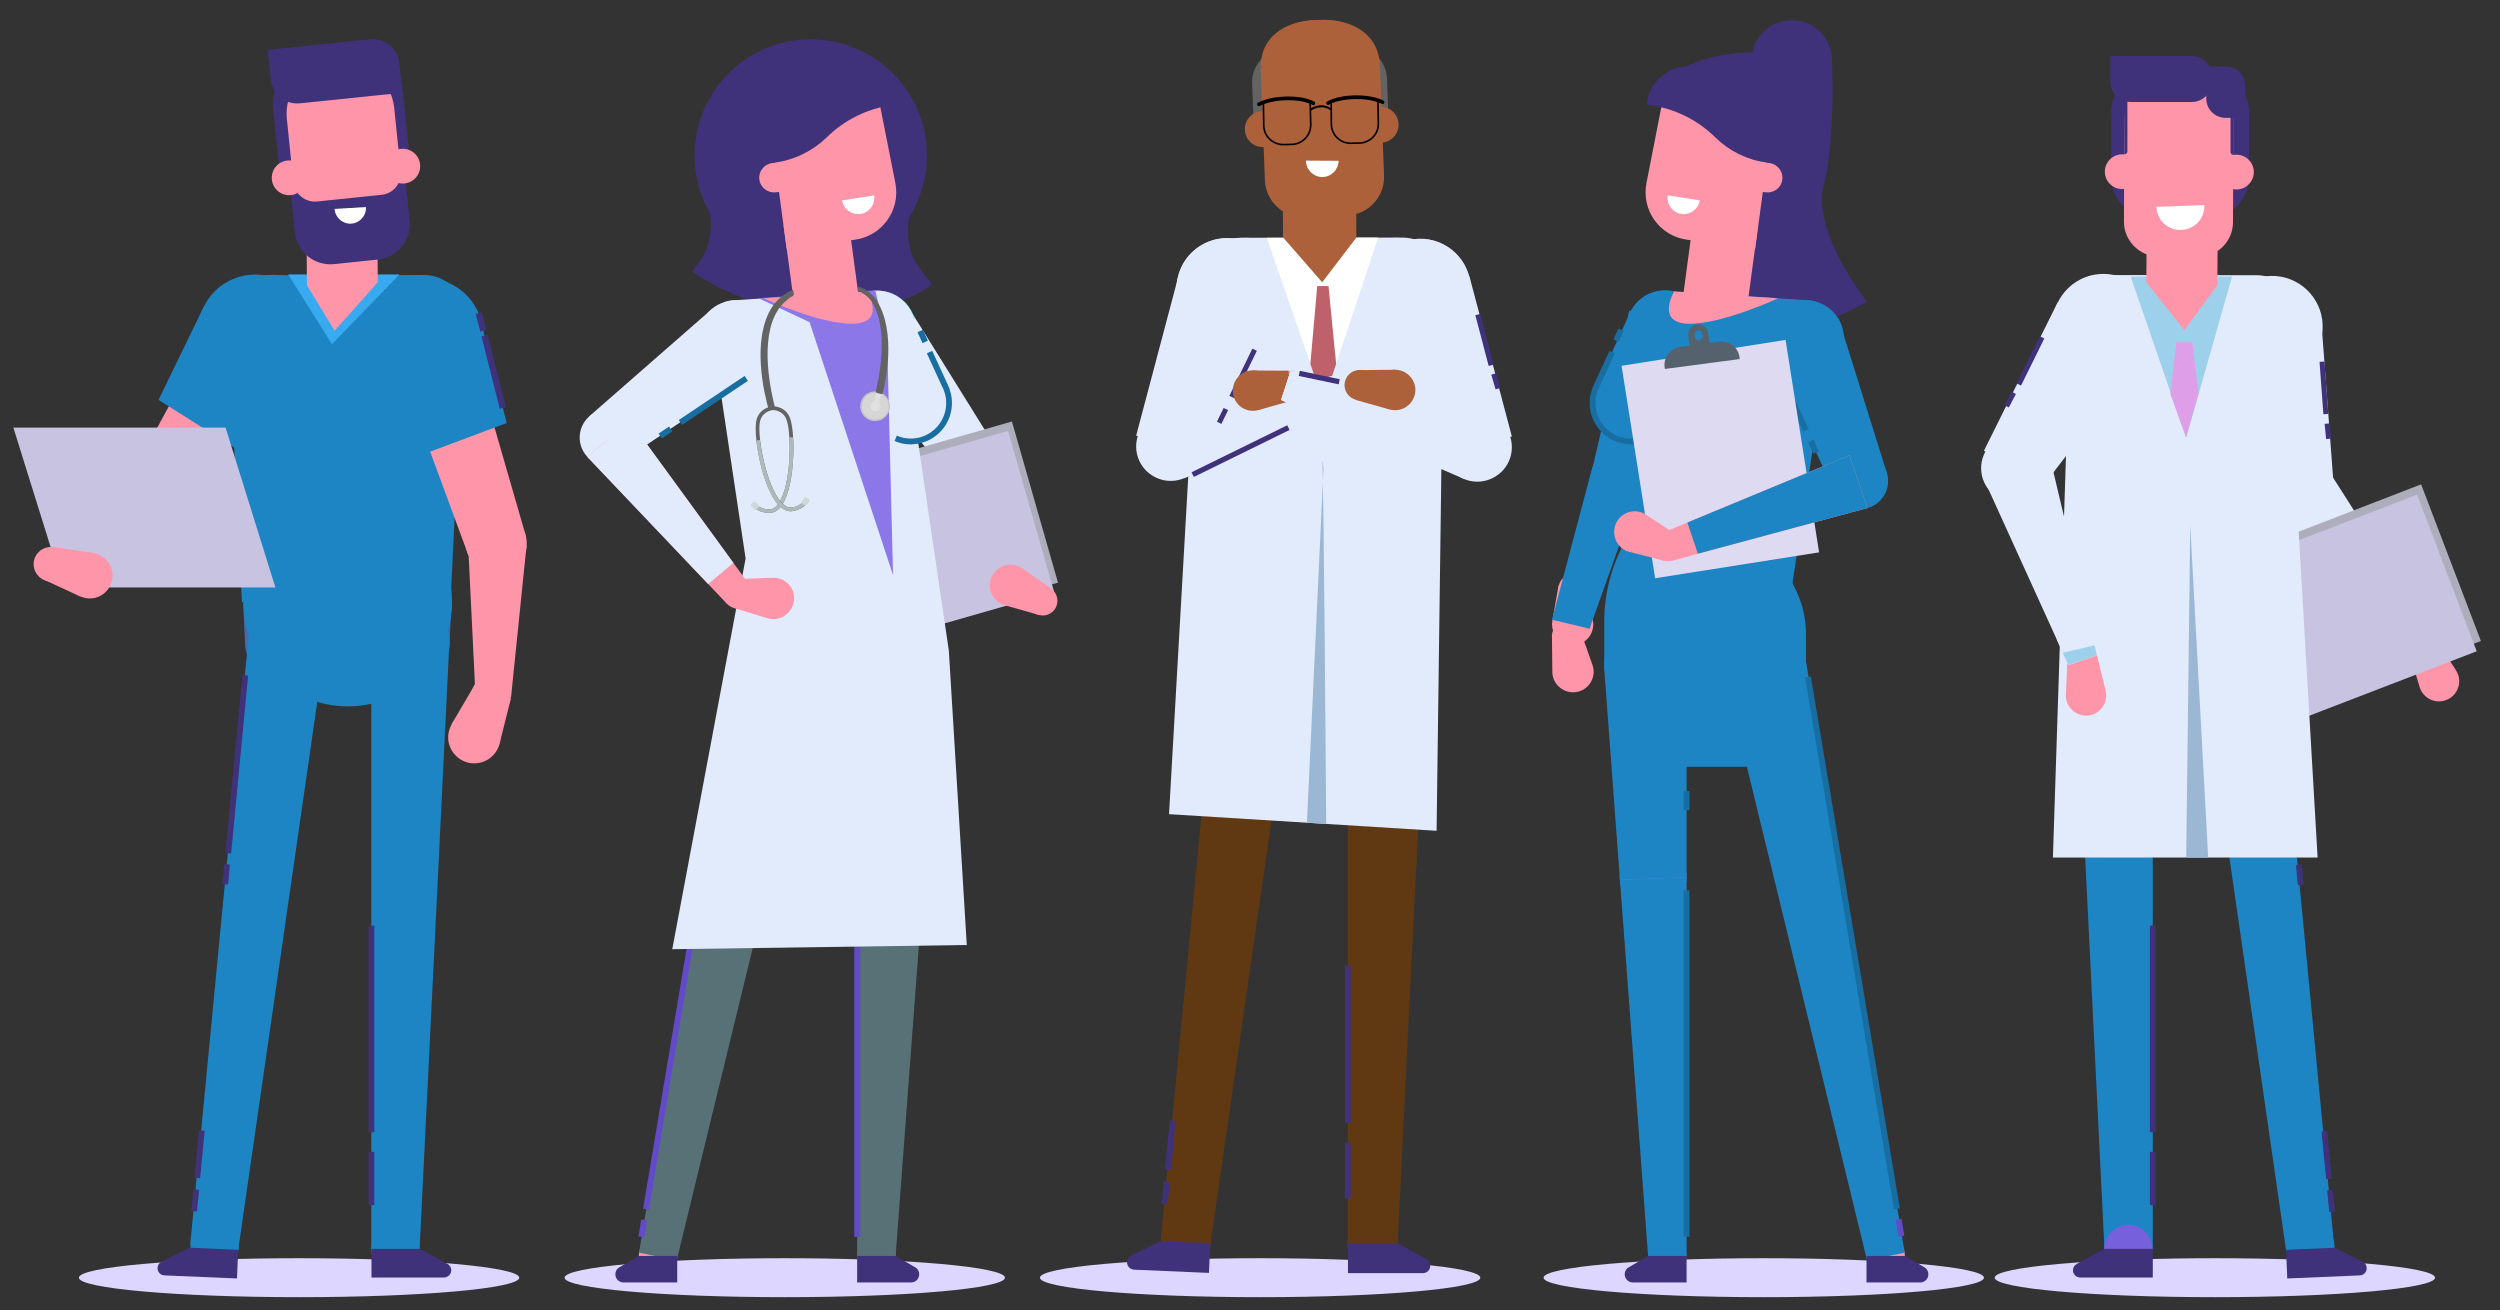 <?xml version="1.0" encoding="utf-8"?>
<!-- Generator: Adobe Illustrator 24.0.2, SVG Export Plug-In . SVG Version: 6.00 Build 0)  -->
<svg version="1.1" id="Layer_1" xmlns="http://www.w3.org/2000/svg" xmlns:xlink="http://www.w3.org/1999/xlink" x="0px" y="0px"
	 viewBox="0 0 1309 686" style="enable-background:new 0 0 1309 686;" xml:space="preserve">
<rect x="0" y="0" width="1309" height="686" fill="#333333" stroke="none"/>
<style type="text/css">
	.st0{fill:#DDD6FF;}
	.st1{fill:#603913;}
	.st2{fill:#E2EBFC;}
	.st3{fill:#40327A;}
	.st4{fill:#FFFFFF;}
	.st5{fill:#AD613B;}
	.st6{fill:#636363;}
	.st7{fill:none;stroke:#000000;stroke-width:0.863;stroke-miterlimit:10;}
	.st8{fill:none;stroke:#000000;stroke-width:1.941;stroke-linecap:round;stroke-linejoin:round;stroke-miterlimit:10;}
	.st9{fill:none;stroke:#000000;stroke-width:1.078;stroke-linecap:round;stroke-miterlimit:10;}
	.st10{fill:#BE616A;}
	.st11{fill:#FF95A9;}
	.st12{fill:none;stroke:#40327A;stroke-width:2.738;stroke-miterlimit:10;}
	.st13{fill:#9BB7D4;}
	.st14{fill:#1D85C4;}
	.st15{fill:none;}
	.st16{fill:#09CCD1;}
	.st17{fill:#8B77E8;}
	.st18{fill:#186DA1;}
	.st19{fill:#624AC9;}
	.st20{fill:#DEDAF1;}
	.st21{fill:#55616D;}
	.st22{fill:#7760DB;}
	.st23{fill:#436BA9;}
	.st24{fill:#C7C3E0;}
	.st25{fill:none;stroke:#40327A;stroke-width:3.313;stroke-miterlimit:10;}
	.st26{fill:#37AAF0;}
	.st27{fill:#587177;}
	.st28{fill:#FFC7BD;}
	.st29{fill:#AEADBC;}
	.st30{fill:#C4C4C4;}
	.st31{fill:#D6D6D6;}
	.st32{fill:#E0E0E0;}
	.st33{fill:#AEB9BA;}
	.st34{fill:#CBD9D8;}
	.st35{fill:#9DD0EA;}
	.st36{fill:#DF9EE8;}
</style>
<g>
	<g>
		<ellipse class="st0" cx="659.8" cy="669" rx="115.3" ry="10.2"/>
	</g>
	<g>
		<g>
			<path class="st1" d="M741.6,454.1l6.4-131.1h-42.3l0,131.1h0l0,197.1h26.1l9.6-195.1C741.5,455.4,741.6,454.8,741.6,454.1
				L741.6,454.1z"/>
			<circle class="st2" cx="726.9" cy="322.9" r="21.1"/>
			
				<ellipse transform="matrix(0.707 -0.707 0.707 0.707 -249.894 699.01)" class="st1" cx="718.8" cy="651.2" rx="13.1" ry="13.1"/>
			<path class="st3" d="M745.1,666.6h-39.3v-15.5h26.1l15,8.2c1.2,0.7,2,2,2,3.4l0,0C748.9,664.9,747.2,666.6,745.1,666.6z"/>
			<g>
				<rect x="704.2" y="598.6" class="st3" width="3.1" height="28.8"/>
			</g>
			<g>
				<rect x="704.2" y="505.6" class="st3" width="3.1" height="82.4"/>
			</g>
		</g>
		<g>
			<polygon class="st1" points="640.2,311 607.8,648.8 633.7,651.9 682.1,316.1 			"/>
			
				<ellipse transform="matrix(0.603 -0.798 0.798 0.603 -272.089 753.476)" class="st1" cx="620.8" cy="650" rx="13.1" ry="13.1"/>
			<g>
				<path class="st4" d="M637.3,341l-9.2,96.1L637.3,341z"/>
			</g>
			<g>
				<path class="st4" d="M627.5,443.1l-1,10.8L627.5,443.1z"/>
			</g>
			<g>
				<path class="st4" d="M610.6,619l-1.1,11.8L610.6,619z"/>
				
					<rect x="604.2" y="623.4" transform="matrix(9.512015e-02 -0.996 0.996 9.512015e-02 -70.057 1172.79)" class="st3" width="11.8" height="3.1"/>
			</g>
			<g>
				<path class="st4" d="M613.7,587.2l-2.5,25.7L613.7,587.2z"/>
				
					<rect x="599.6" y="598.5" transform="matrix(9.510862e-02 -0.996 0.996 9.510862e-02 -43.143 1152.675)" class="st3" width="25.8" height="3.1"/>
			</g>
		</g>
		<path class="st3" d="M593.8,664.8l39.2,1.7l0.7-15.5l-26.1-1.1l-15.3,7.5c-1.3,0.6-2.1,1.9-2.2,3.3l0,0
			C590,662.9,591.7,664.7,593.8,664.8z"/>
		
			<ellipse transform="matrix(0.412 -0.911 0.911 0.412 242.037 685.252)" class="st2" cx="651.7" cy="155.2" rx="31" ry="31"/>
		<ellipse transform="matrix(0.412 -0.911 0.911 0.412 288.387 757.047)" class="st2" cx="730.5" cy="155.2" rx="31" ry="31"/>
		<circle class="st2" cx="659.4" cy="318.9" r="21.1"/>
		<path class="st2" d="M628,147.2l-15.9,279.1l140.1,8.7l3.8-287.9c0.6-12.4-9.3-22.7-21.7-22.7l-84.7,0.1
			C637.2,124.5,627.4,134.9,628,147.2z"/>
		<path class="st2" d="M749.1,301.8l-1,21.1l-0.1,1c-0.6,11.3-9.8,20.1-21.1,20.1h-68.5c-11.3,0-20.5-8.8-21.1-20.1l-0.1-1l-1-21.1
			H749.1z"/>
		<polygon class="st4" points="663.3,124.5 693,210.4 721.6,124.4 		"/>
		<g>
			<polygon class="st5" points="710.2,124.4 692.3,147.8 671.8,124.3 671.4,62.9 709.8,61.3 			"/>
			<g>
				<path class="st6" d="M710.2,74.1l-36.1,1.3c-9.5,0.4-17.6-7.1-17.9-16.6l-0.6-15.1c-0.4-9.5,7.1-17.6,16.6-17.9l36.1-1.3
					c9.5-0.4,17.6,7.1,17.9,16.6l0.6,15.1C727.1,65.7,719.7,73.7,710.2,74.1z"/>
				<path class="st5" d="M705.4,112.8l-22.4,0.8c-11,0.4-20.3-8.2-20.7-19.2l-2.2-58.1c-0.6-16.3,11.8-25.1,28.2-25.7l3.2-0.1
					c16.3-0.6,30.4,7.2,31,23.6l2.2,58.1C725,103.1,716.4,112.4,705.4,112.8z"/>
				<path class="st5" d="M709.9,78l-34.1,1.3c-6.7,0.2-12.3-5-12.6-11.7L662,34.7c-0.6-15.5,11.2-23.6,26.7-24.2l2.1-0.1
					c15.5-0.6,28.9,6.6,29.5,22.1l1.2,32.8C721.8,72.1,716.6,77.7,709.9,78z"/>
				<circle class="st5" cx="722.9" cy="65.3" r="9.4"/>
				<circle class="st5" cx="661.2" cy="67.6" r="9.4"/>
				<path class="st4" d="M683.8,84.1c0,4.7,3.8,8.5,8.5,8.6c4.7,0,8.5-3.8,8.6-8.5L683.8,84.1z"/>
				<g>
					<g>
						<g>
							<path class="st7" d="M661.5,53.5l0.2,12.3c0.1,5.5,4.7,9.9,10.2,9.9l4.5-0.1c5.5-0.1,9.9-4.7,9.9-10.2L686,53"/>
							<path class="st8" d="M659.2,54.6c0,0,4.9-2.9,14.5-3.1c9.6-0.2,14,2.6,14,2.6"/>
						</g>
						<g>
							<path class="st7" d="M721.5,52.4l0.2,12.3c0.1,5.5-4.3,10.1-9.9,10.2l-4.5,0.1c-5.5,0.1-10.1-4.3-10.2-9.9L697,52.9"/>
							<path class="st8" d="M723.9,53.5c0,0-5-2.8-14.6-2.6c-9.6,0.2-13.9,3.1-13.9,3.1"/>
						</g>
					</g>
					<path class="st9" d="M686.5,57.3c0,0,5-3.6,10.1-0.2"/>
				</g>
			</g>
		</g>
		<polygon class="st10" points="689.7,149.8 695.6,149.8 699.6,190.6 693,210.4 686.1,190.6 		"/>
		<g>
			
				<ellipse transform="matrix(0.973 -0.23 0.23 0.973 -14.884 175.247)" class="st2" cx="743.8" cy="151.4" rx="26.5" ry="26.5"/>
			
				<ellipse transform="matrix(0.977 -0.212 0.212 0.977 -15.193 161.375)" class="st2" cx="743.8" cy="151.4" rx="26.5" ry="26.5"/>
			<polygon class="st2" points="666.5,162.7 628.6,240.7 594.9,228.1 617.1,144.3 			"/>
			
				<ellipse transform="matrix(0.23 -0.973 0.973 0.23 347.758 741.765)" class="st2" cx="642.7" cy="151.1" rx="26.5" ry="26.5"/>
			
				<ellipse transform="matrix(0.212 -0.977 0.977 0.212 358.604 747.058)" class="st2" cx="642.7" cy="151.1" rx="26.5" ry="26.5"/>
			<g>
				<path class="st2" d="M630.6,229.9c2.1,9.7-4.1,19.4-13.8,21.5c-9.7,2.1-19.4-4.1-21.5-13.8c-2.1-9.7,4.1-19.4,13.8-21.5
					C618.8,214,628.4,220.2,630.6,229.9z"/>
				<g>
					<polygon class="st2" points="715.7,209.1 710.8,194 609.1,216.2 620.1,250.4 703.5,214.4 710.8,211.2 					"/>
					<polygon class="st2" points="715.7,209.1 710.8,194 696.1,197.2 703.5,214.4 710.8,211.2 					"/>
					<polygon class="st2" points="715.7,209.1 710.9,194 704,195.5 710.8,211.2 					"/>
				</g>
			</g>
			<g>
				<path class="st4" d="M644.6,207.6l12-24.8L644.6,207.6z"/>
				
					<rect x="636.9" y="193.9" transform="matrix(0.438 -0.899 0.899 0.438 190.424 694.91)" class="st3" width="27.5" height="2.6"/>
			</g>
			<g>
				<path class="st4" d="M638.1,221.1l3.5-7.2L638.1,221.1z"/>
				
					<rect x="635.8" y="216.2" transform="matrix(0.438 -0.899 0.899 0.438 164.344 697.692)" class="st3" width="8" height="2.6"/>
			</g>
			<polygon class="st2" points="720,163 757.9,241 791.6,228.5 769.4,144.7 			"/>
			<g>
				<path class="st2" d="M755.9,230.3c-2.1,9.7,4.1,19.4,13.8,21.5c9.7,2.1,19.4-4.1,21.5-13.8c2.1-9.7-4.1-19.4-13.8-21.5
					C767.7,214.4,758.1,220.6,755.9,230.3z"/>
				<g>
					<path class="st5" d="M645.5,204.4c0.1-5.8,4.8-10.5,10.7-10.5c5.8,0.1,10.5,4.8,10.5,10.7c-0.1,5.8-4.8,10.5-10.7,10.5
						C650.1,215.1,645.4,210.3,645.5,204.4z"/>
					<path class="st11" d="M666.6,202c0,4.4,3.5,8,7.9,8c4.4,0,8-3.5,8-7.9c0-4.4-3.5-8-7.9-8C670.3,194.1,666.7,197.6,666.6,202z"
						/>
					<polygon class="st5" points="658.9,214.7 676.7,209.7 674.6,194.1 656.1,194 					"/>
				</g>
				<g>
					<polygon class="st2" points="670.8,209.4 675.7,194.4 777.4,216.5 766.4,250.7 683,214.7 675.7,211.6 					"/>
					<polygon class="st2" points="670.8,209.4 675.7,194.4 690.4,197.6 683,214.7 675.7,211.6 					"/>
					<polygon class="st2" points="670.8,209.4 675.7,194.4 682.5,195.9 675.7,211.5 					"/>
				</g>
			</g>
			<g>
				<path class="st4" d="M784.3,203.8l-2.2-7.6L784.3,203.8z"/>
				
					<rect x="781.9" y="196" transform="matrix(0.96 -0.28 0.28 0.96 -24.667 226.953)" class="st3" width="2.6" height="8"/>
			</g>
			<g>
				<path class="st4" d="M780.9,191.3l-7-26.6L780.9,191.3z"/>
				
					<rect x="776.1" y="164.2" transform="matrix(0.967 -0.254 0.254 0.967 -19.705 203.374)" class="st3" width="2.6" height="27.5"/>
			</g>
		</g>
		<g>
			<path class="st5" d="M741.1,204.1c-0.1-5.8-4.8-10.5-10.7-10.5c-5.8,0.1-10.5,4.8-10.5,10.7c0.1,5.8,4.8,10.5,10.7,10.5
				C736.4,214.7,741.1,209.9,741.1,204.1z"/>
			<path class="st5" d="M719.9,201.6c0,4.4-3.5,8-7.9,8c-4.4,0-8-3.5-8-7.9c0-4.4,3.5-8,7.9-8C716.3,193.7,719.8,197.3,719.9,201.6z
				"/>
			<polygon class="st5" points="727.6,214.4 709.8,209.4 711.9,193.8 730.4,193.6 			"/>
		</g>
		<line class="st12" x1="674.6" y1="223.9" x2="624.5" y2="248.5"/>
		<line class="st12" x1="680.3" y1="195.5" x2="701.2" y2="199.9"/>
		<path class="st13" d="M692.3,240.7c0.8,4.3,2.1,190.7,2.1,190.7l-10.1-0.6L693,245"/>
	</g>
	<g>
		<g>
			<ellipse class="st0" cx="923.5" cy="669" rx="115.3" ry="10.2"/>
		</g>
		<g>
			<g>
				<g>
					<path class="st11" d="M822.9,340.4c-4,1.4-8.4-0.7-9.9-4.7c-1.4-4,0.7-8.4,4.7-9.9c4-1.4,8.4,0.7,9.9,4.7
						C829,334.6,826.9,339,822.9,340.4z"/>
					<path class="st11" d="M813.4,355.3c-0.4-1.2-0.6-2.3-0.6-3.5l0,0l-0.2-18.5l15-2.7l6.2,17.5c2,5.6-0.9,11.8-6.6,13.8
						C821.6,363.8,815.5,360.9,813.4,355.3z"/>
				</g>
				<g>
					<path class="st11" d="M824.9,315.9c-4.2,0.7-8.2-2.2-8.8-6.4c-0.7-4.2,2.2-8.2,6.4-8.8c4.2-0.7,8.2,2.2,8.8,6.4
						S829.1,315.2,824.9,315.9z"/>
					<path class="st11" d="M812.8,328.7c-0.2-1.2-0.2-2.4,0-3.6l0,0l3.2-18.3l15.2,0.2l2.9,18.3c0.9,5.9-3.1,11.4-9,12.4
						C819.3,338.6,813.8,334.6,812.8,328.7z"/>
				</g>
				<polygon class="st14" points="833.8,244.5 812.6,324.5 832.3,329.2 856.3,261.8 				"/>
				<path class="st3" d="M959.2,31.6c0,0,2.1,40.4-4.3,65.3s22.7,61.1,22.7,61.1s-41.1,23.5-58,14s-1.4-119.4-1.4-119.4L959.2,31.6z
					"/>
				<g>
					<path class="st14" d="M862.3,251.2c-1.5,7.9-9.1,13.2-17,11.7c-7.9-1.5-13.2-9.1-11.7-17c1.5-7.9,9.1-13.2,17-11.7
						C858.6,235.6,863.8,243.2,862.3,251.2z"/>
					<polygon class="st14" points="891.5,174.3 861.7,253.7 833.8,245.2 853.1,162.6 					"/>
				</g>
				<path class="st15" d="M875.9,64.9l8-25.5L875.9,64.9z"/>
				
					<ellipse transform="matrix(0.707 -0.707 0.707 0.707 56.406 709.803)" class="st16" cx="885" cy="286.8" rx="35.9" ry="35.9"/>
				
					<ellipse transform="matrix(0.753 -0.658 0.658 0.753 102.035 616.436)" class="st11" cx="871.5" cy="172.4" rx="20.1" ry="20.1"/>
				<circle class="st11" cx="987.4" cy="657.6" r="10"/>
				<circle class="st17" cx="873" cy="657.6" r="10"/>
				<path class="st14" d="M851.5,172l-2.3,112.4l89.2,21.9l20-132.9c2.5-7.7-2.9-15.6-10.9-16.1l-74.5-5
					C861.5,151.6,851.7,160.5,851.5,172z"/>
				
					<ellipse transform="matrix(0.22 -0.976 0.976 0.22 511.818 984.744)" class="st14" cx="871.5" cy="172.4" rx="20.1" ry="20.1"/>
				<path class="st14" d="M849.1,286.8L849.1,286.8h31.8h40.1l3.9,3c13,10.1,20.7,25.7,20.7,42.2v15.4c0,11.9-9.7,21.6-21.6,21.6
					h-62.4c-11.9,0-21.6-9.7-21.6-21.6l0-21.2C839.8,312.7,843,299.1,849.1,286.8z"/>
				<path class="st14" d="M833.9,209.7c0.2-2.5,0.8-4.8,1.8-7l0,0l17.6-38.6l36.5,16.7l-17.6,38.6l0,0c-3.4,7.4-11,12.3-19.6,11.7
					C841.5,230.3,833.1,220.8,833.9,209.7z"/>
				
					<rect x="844.7" y="174.4" transform="matrix(0.415 -0.91 0.91 0.415 335.541 874.017)" class="st18" width="6.3" height="3.1"/>
				<path class="st18" d="M853.9,232.7c2.9,0,5.8-0.6,8.5-1.8l-1.2-2.8c-2.7,1.2-5.6,1.7-8.5,1.5c-10.2-0.7-17.9-9.5-17.3-19.7
					c0.1-2.2,0.7-4.4,1.6-6.5l0.7-1.4l0,0l7.8-17l-2.8-1.3l-9.1,19.8l0.1,0c-0.7,2-1.2,4-1.3,6.1c-0.8,11.9,8.2,22.2,20.1,23
					C853,232.6,853.4,232.7,853.9,232.7z"/>
				<path class="st14" d="M962.1,188.5c-6.2,9.2-18.6,11.7-27.9,5.5c-9.2-6.2-11.7-18.6-5.5-27.9c6.2-9.2,18.6-11.7,27.9-5.5
					C965.8,166.8,968.3,179.3,962.1,188.5z"/>
				<circle class="st14" cx="861.5" cy="347.5" r="21.6"/>
				<circle class="st14" cx="923.8" cy="347.5" r="21.6"/>
				<circle class="st17" cx="865.6" cy="459.3" r="17.5"/>
				<g>
					<polygon class="st14" points="883.1,347.5 883.1,459.3 848.2,460.7 839.9,349.2 					"/>
				</g>
				<g>
					
						<rect x="884" y="115.5" transform="matrix(0.991 0.133 -0.133 0.991 26.179 -118.737)" class="st11" width="34" height="41.8"/>
				</g>
				<path class="st11" d="M924.5,100.7l-7.7-1l2.1-15.3l7.7,1c4.2,0.6,7.2,4.5,6.6,8.7l0,0C932.7,98.3,928.8,101.2,924.5,100.7z"/>
				<path class="st11" d="M871.4,48.3L929,56l-10,74.3l-35.7-4.8c-14.3-1.9-24-15.5-21.2-29.7L871.4,48.3z"/>
				<path class="st3" d="M925.1,85.1l1.5,0.2l5.9-44.2L887,35c-12-1.6-23.1,6.8-24.7,18.9l-0.1,0.9l1.5,0.2c13,1.8,25.1,7.7,34.5,17
					l0,0C905.4,79.1,914.9,83.8,925.1,85.1L925.1,85.1z"/>
				<path class="st11" d="M884,169.5c-17.2-0.4-7.4-16.9-7.4-16.9l54.4,3.6C931,156.2,901.2,170,884,169.5z"/>
				<polygon class="st14" points="848.2,460.7 863,658.3 883.1,657.6 883.1,459.3 				"/>
				<polygon class="st14" points="945.2,343.9 997.3,655.9 977.6,660 902.8,352.7 				"/>
				<path class="st3" d="M997.4,657.6h-20.1v13.9h28.1c2.4,0,4.3-1.9,4.3-4.3l0,0c0-1.5-0.8-3-2.2-3.7L997.4,657.6z"/>
				<path class="st4" d="M873.2,102.3c-0.7,4.6,2.5,9,7.1,9.7c4.6,0.7,9-2.5,9.7-7.1L873.2,102.3z"/>
				
					<rect x="993.6" y="638.5" transform="matrix(0.986 -0.165 0.165 0.986 -92.486 173.055)" class="st19" width="3.1" height="9"/>
				<rect x="881.5" y="414.2" class="st18" width="3.1" height="10"/>
				<polygon class="st14" points="943.8,401.5 856.5,401.5 850.9,326.1 930.5,322.1 				"/>
				
					<rect x="968.7" y="352.6" transform="matrix(0.986 -0.165 0.165 0.986 -68.203 166.904)" class="st18" width="3.1" height="282.4"/>
				<rect x="881.5" y="466.2" class="st18" width="3.1" height="181.4"/>
				<path class="st3" d="M863,657.6h20.1v13.9H855c-2.4,0-4.3-1.9-4.3-4.3l0,0c0-1.5,0.8-3,2.2-3.7L863,657.6z"/>
				<circle class="st3" cx="938.2" cy="31.6" r="21"/>
				<path class="st3" d="M879.7,36.6c0,0,14.9-10.3,45.1-9.1s14.8,41.7,14.8,41.7L879.7,36.6z"/>
				<polygon class="st14" points="962.6,166.6 987.9,247.5 960.7,258 925.2,181 				"/>
				<path class="st14" d="M960.5,257.5c-3.1-7.4,0.5-16,7.9-19.1c7.4-3.1,16,0.5,19.1,7.9c3.1,7.4-0.5,16-7.9,19.1
					C972.1,268.4,963.6,264.9,960.5,257.5z"/>
				
					<rect x="947.9" y="230.3" transform="matrix(0.908 -0.419 0.419 0.908 -10.453 419.65)" class="st18" width="3.1" height="6.6"/>
				
					<rect x="935.3" y="185.4" transform="matrix(0.908 -0.419 0.419 0.908 -0.119 411.859)" class="st18" width="3.1" height="41.5"/>
				
					<rect x="857.5" y="183.8" transform="matrix(-0.988 0.156 -0.156 -0.988 1828.363 337.036)" class="st20" width="86.9" height="112.6"/>
				<path class="st11" d="M866.7,281.9c-2.3,3.6-1.4,8.4,2.2,10.7c3.6,2.3,8.4,1.4,10.7-2.2c2.3-3.6,1.4-8.4-2.2-10.7
					C873.9,277.4,869.1,278.4,866.7,281.9z"/>
				<path class="st11" d="M850,287.6c1,0.7,2.1,1.1,3.3,1.4l0,0l17.9,4.6l6.2-13.9l-15.5-10.2c-5-3.3-11.7-1.9-15,3.1
					C843.7,277.6,845.1,284.3,850,287.6z"/>
				<polygon class="st11" points="977.8,266 875.2,293.7 870.2,279.1 968.4,238.4 				"/>
				<polygon class="st14" points="889,289.9 883.5,273.6 968.4,238.4 977.8,266 				"/>
			</g>
			<path class="st21" d="M871.6,192.2l0.1,1l39.2-5.2l-0.1-1c-0.7-5.2-5.4-8.8-10.6-8.1l-5.1,0.7l-0.7-5.2c-0.4-2.9-3-4.9-5.9-4.5
				c-2.9,0.4-4.9,3-4.5,5.9l0.7,5.2l-5.1,0.7C874.6,182.3,870.9,187,871.6,192.2z M891.4,175.3c0.2,1.4-0.6,2.7-1.7,2.9
				s-2.2-0.9-2.4-2.3c-0.2-1.4,0.6-2.7,1.7-2.9C890.2,172.8,891.2,173.9,891.4,175.3z"/>
		</g>
	</g>
	<g>
		<g>
			<ellipse class="st0" cx="156.6" cy="669" rx="115.3" ry="10.2"/>
		</g>
		<g>
			
				<ellipse transform="matrix(0.412 -0.911 0.911 0.412 -74.099 232.833)" class="st22" cx="143.3" cy="173.8" rx="30" ry="30"/>
			<circle class="st22" cx="149.6" cy="332.3" r="20.5"/>
			<path class="st14" d="M119.2,166.1l7.5,149.3l109.2-0.1l7.2-149.3c0.6-12-9-22-21-22l-82,0.1
				C128.1,144.1,118.6,154.2,119.2,166.1z"/>
			<path class="st23" d="M236.4,315.8l-1,20.5l0,1c-0.5,10.9-9.5,19.4-20.4,19.4h-66.3c-10.9,0-19.9-8.6-20.4-19.4l0-1l-1-20.5
				H236.4z"/>
			
				<ellipse transform="matrix(0.813 -0.582 0.582 0.813 -149.512 164.84)" class="st14" cx="182.1" cy="315.4" rx="54.6" ry="54.6"/>
			<g>
				<circle class="st14" cx="214.9" cy="336.2" r="20.5"/>
				
					<ellipse transform="matrix(0.707 -0.707 0.707 0.707 -401.74 337.98)" class="st22" cx="207.1" cy="653.9" rx="12.6" ry="12.6"/>
				<path class="st14" d="M229.1,463.2l6.2-127h-40.9l0,127h0l0,190.8h25.3l9.3-188.8C229.1,464.5,229.1,463.8,229.1,463.2
					L229.1,463.2z"/>
				<path class="st3" d="M232.5,668.9h-38v-15h25.3l14.5,7.9c1.2,0.7,2,1.9,2,3.3l0,0C236.2,667.2,234.6,668.9,232.5,668.9z"/>
				<g>
					<rect x="193" y="603.1" class="st3" width="3" height="27.9"/>
				</g>
				<g>
					<rect x="193" y="484.7" class="st3" width="3" height="108.1"/>
				</g>
			</g>
			<g>
				<polygon class="st14" points="131,324.6 99.6,651.6 124.7,654.7 171.6,329.5 				"/>
				
					<ellipse transform="matrix(0.603 -0.798 0.798 0.603 -476.33 348.808)" class="st14" cx="112.2" cy="652.9" rx="12.6" ry="12.6"/>
				<g>
					<path class="st4" d="M128.2,353.7l-8.9,93.1L128.2,353.7z"/>
					
						<rect x="77" y="398.8" transform="matrix(9.512015e-02 -0.996 0.996 9.512015e-02 -286.489 485.352)" class="st3" width="93.5" height="3"/>
				</g>
				<g>
					<path class="st4" d="M118.7,452.6l-1,10.5L118.7,452.6z"/>
					
						<rect x="112.9" y="456.3" transform="matrix(9.512015e-02 -0.996 0.996 9.512015e-02 -348.792 531.944)" class="st3" width="10.5" height="3"/>
				</g>
				<g>
					<path class="st4" d="M102.4,622.9l-1.1,11.4L102.4,622.9z"/>
					
						<rect x="96.1" y="627.1" transform="matrix(9.512015e-02 -0.996 0.996 9.512015e-02 -533.561 670.121)" class="st3" width="11.4" height="3"/>
				</g>
				<g>
					<path class="st4" d="M105.3,592.1l-2.4,24.8L105.3,592.1z"/>
					
						<rect x="91.7" y="603" transform="matrix(9.510862e-02 -0.996 0.996 9.510862e-02 -507.513 650.649)" class="st3" width="25" height="3"/>
				</g>
			</g>
			<g>
				<polygon class="st11" points="90.8,208.4 63.2,258.9 87.9,272.7 120.3,220.1 				"/>
				<polygon class="st14" points="157.5,191.8 124.6,235.6 83,209.4 106.6,160.8 				"/>
				
					<ellipse transform="matrix(0.395 -0.919 0.919 0.395 -78.85 227.89)" class="st14" cx="133.6" cy="173.8" rx="30" ry="30"/>
				<polygon class="st24" points="144.2,307.6 33.1,307.6 7,223.9 118.1,223.9 				"/>
				<g>
					<path class="st11" d="M58.8,303.1c1-6.5-3.6-12.6-10.1-13.6c-6.5-1-12.6,3.6-13.6,10.1c-1,6.5,3.6,12.6,10.1,13.6
						C51.8,314.2,57.8,309.7,58.8,303.1z"/>
					<path class="st11" d="M35.5,296.7c-0.7,4.9-5.3,8.3-10.2,7.6c-4.9-0.7-8.3-5.3-7.6-10.2c0.7-4.9,5.3-8.3,10.2-7.6
						C32.9,287.2,36.3,291.8,35.5,296.7z"/>
					<polygon class="st11" points="42,312.3 22.9,303.5 28,286.5 48.7,289.5 					"/>
				</g>
			</g>
			<g>
				<polygon class="st11" points="256.7,216.1 275.5,281.2 245.4,291.2 221.5,226.3 				"/>
				<circle class="st11" cx="259.9" cy="284.6" r="15.9"/>
				<g>
					<path class="st11" d="M245,399.3c7.3,1.8,14.7-2.6,16.6-9.9c1.8-7.3-2.6-14.7-9.9-16.6c-7.3-1.8-14.7,2.6-16.6,9.9
						C233.2,390,237.7,397.4,245,399.3z"/>
					<path class="st11" d="M254.9,373.6c-5.5-1.4-8.8-6.9-7.5-12.4c1.4-5.5,6.9-8.8,12.4-7.5c5.5,1.4,8.8,6.9,7.5,12.4
						S260.4,375,254.9,373.6z"/>
					<polygon class="st11" points="236.5,379.1 248.6,358.5 267.4,366.1 261.6,389.3 					"/>
				</g>
				<g>
					<polygon class="st14" points="195.9,189.2 219.3,238.7 265.3,221.5 252,169 					"/>
					
						<ellipse transform="matrix(0.896 -0.443 0.443 0.896 -54.778 117.018)" class="st14" cx="223.1" cy="175.7" rx="30" ry="30"/>
				</g>
				<polygon class="st11" points="245.4,291.2 248.9,363 267.6,364.9 275.7,285.7 				"/>
			</g>
			<line class="st25" x1="253.7" y1="175.7" x2="263.3" y2="213.6"/>
			<line class="st25" x1="253.1" y1="173.2" x2="250.7" y2="163.9"/>
			<path class="st3" d="M86.1,667.8l38,1.6l0.6-15l-25.3-1.1l-14.8,7.3c-1.2,0.6-2,1.8-2.1,3.2l0,0C82.4,666,84,667.7,86.1,667.8z"
				/>
			<polygon class="st26" points="150.9,143.7 209.2,143.7 173.8,180.2 			"/>
			<g>
				<polygon class="st11" points="197.8,147.8 175.2,173.2 160.7,149.3 160.3,89.8 197.4,88.3 				"/>
				<g>
					<path class="st3" d="M196.2,98.6l-28.6,2.9c-10.9,1.1-20.7-6.8-21.8-17.7l-2.9-28c-1.1-10.9,6.8-20.7,17.7-21.8l28.6-2.9
						c10.9-1.1,20.7,6.8,21.8,17.7l2.9,28C215,87.7,207.1,97.5,196.2,98.6z"/>
					<path class="st3" d="M197.9,135.9l-23.1,2.4c-10.2,1-19.3-6.4-20.4-16.6l-6-57.9c-1.6-15.1,9.4-28.6,24.6-30.2l5.3-0.6
						c15.1-1.6,28.6,9.4,30.2,24.6l6,57.9C215.5,125.7,208.1,134.8,197.9,135.9z"/>
					<path class="st11" d="M199.8,102l-33.8,3.5c-6.2,0.6-11.7-3.9-12.4-10.1l-3.4-33.2c-1.5-14.4,9-27.2,23.3-28.7l4.2-0.4
						c14.4-1.5,27.2,9,28.7,23.3l3.4,33.2C210.5,95.8,206,101.4,199.8,102z"/>
					<path class="st4" d="M175.2,109.4c0.3,4.5,4.2,8,8.7,7.7c4.5-0.3,8-4.2,7.7-8.7L175.2,109.4z"/>
					<circle class="st11" cx="210.9" cy="87" r="9.1"/>
					<circle class="st11" cx="151.4" cy="93.1" r="9.1"/>
					<path class="st3" d="M210.3,48.6l-53.2,5.5c-7.7,0.8-14.5-4.8-15.3-12.4l-1.6-15.6l53.6-5.5c7.7-0.8,14.5,4.8,15.3,12.4
						l1.6,15.2C210.7,48.4,210.5,48.6,210.3,48.6z"/>
				</g>
			</g>
		</g>
	</g>
	<g>
		<g>
			<ellipse class="st0" cx="410.9" cy="669" rx="115.3" ry="10.2"/>
		</g>
		<g>
			<g>
				<circle class="st11" cx="344.5" cy="657.6" r="10"/>
				<circle class="st17" cx="458.9" cy="657.6" r="10"/>
				<g>
					<polygon class="st27" points="448.8,347.5 448.8,459.3 483.7,460.7 492,349.2 					"/>
				</g>
				<polygon class="st27" points="483.7,460.7 468.9,658.3 448.8,657.6 448.8,459.3 				"/>
				<polygon class="st27" points="386.7,343.9 334.6,655.9 354.3,660 429.1,352.7 				"/>
				<path class="st3" d="M334.5,657.6h20.1v13.9h-28.1c-2.4,0-4.3-1.9-4.3-4.3l0,0c0-1.5,0.8-3,2.2-3.7L334.5,657.6z"/>
				
					<rect x="332.2" y="641.5" transform="matrix(0.165 -0.986 0.986 0.165 -353.063 869.09)" class="st19" width="9" height="3.1"/>
				<rect x="447.3" y="414.2" class="st19" width="3.1" height="10"/>
				<path class="st27" d="M378,400.1l109.5-0.7l4.9-50.3c1.3-13.5-11.5-25.2-28.4-25.9l-45.5-1.8c-15.1-0.6-28.4,7.9-31,19.9
					L378,400.1z"/>
				
					<rect x="220.5" y="492.3" transform="matrix(0.165 -0.986 0.986 0.165 -185.081 769.077)" class="st19" width="282.4" height="3.1"/>
				<rect x="447.3" y="466.2" class="st19" width="3.1" height="181.4"/>
				<path class="st3" d="M468.9,657.6h-20.1v13.9H477c2.4,0,4.3-1.9,4.3-4.3l0,0c0-1.5-0.8-3-2.2-3.7L468.9,657.6z"/>
			</g>
			<path class="st28" d="M493.8,245.3c3.9,7,12.8,9.5,19.9,5.6c7-3.9,9.5-12.8,5.6-19.9c-3.9-7-12.8-9.5-19.9-5.6
				C492.4,229.4,489.9,238.3,493.8,245.3z"/>
			<polygon class="st2" points="441.6,181.8 495.3,247.4 519,230.5 474.2,158.5 			"/>
			
				<rect x="441.8" y="233.1" transform="matrix(-0.962 0.275 -0.275 -0.962 1043.076 407.808)" class="st29" width="102.3" height="87.7"/>
			
				<rect x="439.8" y="238.1" transform="matrix(-0.962 0.275 -0.275 -0.962 1040.523 418.103)" class="st24" width="102.3" height="87.7"/>
			<g>
				<path class="st11" d="M539.7,310.2c-2.4,3.5-1.6,8.3,1.9,10.7c3.5,2.4,8.3,1.6,10.7-1.9c2.4-3.5,1.6-8.3-1.9-10.7
					C547,305.8,542.2,306.7,539.7,310.2z"/>
				<path class="st11" d="M522.9,315.4c1,0.7,2.1,1.2,3.2,1.5l0,0L544,322l6.5-13.8l-15.2-10.6c-4.9-3.4-11.6-2.2-15,2.7
					C516.8,305.3,518,312,522.9,315.4z"/>
			</g>
			<path class="st15" d="M454.9,64.9l-8-25.5L454.9,64.9z"/>
			<path class="st3" d="M429.6,163.3c-30.6-0.6-53-11.3-67.3-21.2c4.6-5.5,9.2-11.1,9.9-22.7c0.2-3-0.1-5.7-0.6-8.1
				c-1.8-3.1-3.3-6.4-4.5-9.9c-0.2-0.6-0.4-1.2-0.6-1.8c-1.9-6.1-2.9-12.6-2.8-19.3c0.6-33.6,28.4-60.3,61.9-59.7
				c33.6,0.6,60.3,28.4,59.7,61.9c-0.1,6.7-1.3,13.2-3.5,19.2c-0.2,0.6-0.4,1.2-0.6,1.8c0,0,0,0,0,0c-1.3,3.4-3,6.7-4.9,9.8
				c-0.6,2.4-0.9,5-0.9,8.1c0.3,14.7,7.2,20,12.5,27.6C478.3,156.2,460.6,163.9,429.6,163.3z"/>
			
				<ellipse transform="matrix(0.707 -0.707 0.707 0.707 -72.22 399.272)" class="st16" cx="445.9" cy="286.8" rx="35.9" ry="35.9"/>
			
				<ellipse transform="matrix(0.658 -0.753 0.753 0.658 27.152 404.623)" class="st11" cx="459.3" cy="172.4" rx="20.1" ry="20.1"/>
			
				<ellipse transform="matrix(0.976 -0.22 0.22 0.976 -26.659 105.165)" class="st16" cx="459.3" cy="172.4" rx="20.1" ry="20.1"/>
			<path class="st16" d="M481.8,286.8L481.8,286.8H450h-40.1l-3.9,3c-13,10.1-20.7,25.7-20.7,42.2v15.4c0,11.9,9.7,21.6,21.6,21.6
				h62.4c11.9,0,21.6-9.7,21.6-21.6l0-21.2C491,312.7,487.9,299.1,481.8,286.8z"/>
			<path class="st2" d="M383.5,157.3l74.5-5c8.6-0.6,16.3,4.3,19.6,11.7l0,0l17.6,38.6l0,0c1,2.1,1.6,4.5,1.8,7
				c0.7,10.3-6.5,19.3-16.4,21.1l16.2,109.9l9.4,154.2L352,497l38.4-204.6l-17.8-118.8C370.1,165.8,375.4,157.9,383.5,157.3z"/>
			
				<rect x="481.5" y="172.7" transform="matrix(0.91 -0.415 0.415 0.91 -29.426 216.607)" class="st18" width="3.1" height="6.3"/>
			<path class="st18" d="M476.9,232.7c-2.9,0-5.8-0.6-8.5-1.8l1.2-2.8c2.7,1.2,5.6,1.7,8.5,1.5c10.2-0.7,17.9-9.5,17.3-19.7
				c-0.1-2.2-0.7-4.4-1.6-6.5l-0.7-1.4l0,0l-7.8-17l2.8-1.3l9.1,19.8l-0.1,0c0.7,2,1.2,4,1.3,6.1c0.8,11.9-8.2,22.2-20.1,23
				C477.9,232.6,477.4,232.7,476.9,232.7z"/>
			<path class="st11" d="M394,310.6c0.2,4.3-3.2,7.8-7.4,8c-4.3,0.2-7.8-3.2-8-7.4c-0.2-4.3,3.2-7.8,7.4-8
				C390.2,303,393.8,306.4,394,310.6z"/>
			<path class="st11" d="M405.3,324.2c-1.2,0-2.4-0.1-3.5-0.5l0,0l-17.7-5.4l2-15.1l18.5-0.7c6-0.2,11,4.5,11.2,10.4
				C415.9,318.9,411.2,323.9,405.3,324.2z"/>
			<g>
				<path class="st2" d="M326.7,240.9c6.5-4.7,7.9-13.9,3.2-20.4c-4.7-6.5-13.9-7.9-20.4-3.2c-6.5,4.7-7.9,13.9-3.2,20.4
					C311,244.2,320.2,245.6,326.7,240.9z"/>
				<polygon class="st11" points="307.5,239.2 380.7,316.2 392.5,306.4 329.9,220.5 				"/>
				<polygon class="st2" points="370.8,305.8 384,294.7 329.9,220.5 307.5,239.2 				"/>
			</g>
			<g>
				<path class="st2" d="M368.7,188.5c6.2,9.2,18.6,11.7,27.9,5.5c9.2-6.2,11.7-18.6,5.5-27.9c-6.2-9.2-18.6-11.7-27.9-5.5
					C365,166.8,362.6,179.3,368.7,188.5z"/>
				<polygon class="st2" points="372.2,162.3 308.4,218.1 326.2,241.2 396.6,194 				"/>
				
					<rect x="345.2" y="224.7" transform="matrix(0.831 -0.556 0.556 0.831 -66.966 232.217)" class="st18" width="6.6" height="3.1"/>
				
					<rect x="352.8" y="207.9" transform="matrix(0.831 -0.556 0.556 0.831 -53.374 243.311)" class="st18" width="41.5" height="3.1"/>
			</g>
			<polygon class="st17" points="458.3,152.1 464.5,178.1 467.6,301.1 423.9,168.7 397.1,156.1 			"/>
			<g>
				<g>
					
						<rect x="412.9" y="115.5" transform="matrix(-0.991 0.133 -0.133 -0.991 874.079 214.349)" class="st11" width="34" height="41.8"/>
				</g>
				<path class="st11" d="M406.3,100.7l7.7-1l-2.1-15.3l-7.7,1c-4.2,0.6-7.2,4.5-6.6,8.7l0,0C398.2,98.3,402.1,101.2,406.3,100.7z"
					/>
				<path class="st11" d="M459.4,48.3L401.9,56l10,74.3l35.7-4.8c14.3-1.9,24-15.5,21.2-29.7L459.4,48.3z"/>
				<path class="st3" d="M405.8,85.1l-1.5,0.2l-5.9-44.2l45.6-6.1c12-1.6,23.1,6.8,24.7,18.9l0.1,0.9l-1.5,0.2
					c-13,1.8-25.1,7.7-34.5,17l0,0C425.4,79.1,416,83.8,405.8,85.1L405.8,85.1z"/>
				<path class="st11" d="M446.8,169.5c17.2-0.4,7.4-16.9,7.4-16.9l-54.4,3.6C399.9,156.2,429.7,170,446.8,169.5z"/>
				<path class="st4" d="M457.7,102.3c0.7,4.6-2.5,9-7.1,9.7c-4.6,0.7-9-2.5-9.7-7.1L457.7,102.3z"/>
			</g>
			<g id="XMLID_41_">
				
					<ellipse id="XMLID_46_" transform="matrix(0.819 -0.573 0.573 0.819 -39.121 301.167)" class="st30" cx="458.4" cy="212.7" rx="7.8" ry="7.8"/>
				<path id="XMLID_45_" class="st31" d="M459.5,205.8c3.8,0.7,6.4,4.3,5.7,8.1c-0.7,3.8-4.3,6.4-8.1,5.7c-3.8-0.7-6.4-4.3-5.7-8.1
					C452.1,207.7,455.7,205.1,459.5,205.8z"/>
				<path id="XMLID_44_" class="st32" d="M461.2,201.2l0.3,0.1c0.6,0.2,1,0.8,0.8,1.4l-2.8,10.9c-0.2,0.6-0.8,1-1.4,0.8l-0.3-0.1
					c-0.6-0.2-1-0.8-0.8-1.4l2.8-10.9C459.9,201.4,460.6,201,461.2,201.2z"/>
				<path id="XMLID_43_" class="st6" d="M449.3,150.2c1.5,0.2,6.5,2,9.8,7.2c10.5,16.9,4.4,43.3,3.1,48.4c-0.1,0.4-0.5,0.6-0.9,0.5
					l-1.9-0.5c-0.7-0.2-0.9-0.6-0.8-1.1c1.2-4.9,7.5-31.9-2.3-47c-1.7-2.6-5.4-4.8-7-5.3L449.3,150.2z"/>
				<path id="XMLID_42_" class="st32" d="M458.8,210c1.5,0.3,2.4,1.6,2.2,3.1c-0.3,1.5-1.6,2.4-3.1,2.2c-1.5-0.3-2.4-1.6-2.2-3.1
					C456,210.8,457.4,209.8,458.8,210z"/>
			</g>
			<g>
				<path id="XMLID_40_" class="st6" d="M406,214.2c-2.3-8.6-8.6-36.4,1.3-51.8c2-3.2,5.1-5.8,8.4-8c0,0,0-1.1-0.5-2.6
					c-3.9,1.2-8.4,5-10.9,8.9c-11.1,17.2-4.1,45.9-1.7,54.2C403.6,214.6,404.8,214.4,406,214.2z"/>
				<g id="XMLID_38_">
					<path id="XMLID_39_" class="st6" d="M402.4,266.7c2.1,0.2,3.9-1,5.5-3.5c6.7-10.1,6.7-38.5,3.5-44.4c-2.3-4.4-7.1-4.1-7.3-4.1
						l-0.1-2c0.3,0,6.3-0.4,9.2,5.1c3.4,6.4,3.5,35.6-3.6,46.4c-2,3.1-4.5,4.6-7.2,4.3c0,0-0.2,0-0.5,0c-1.4-0.1-5.3-0.5-8-3.7
						l1.5-1.3C398,266.7,402.3,266.7,402.4,266.7z"/>
				</g>
				<g id="XMLID_36_">
					<path id="XMLID_37_" class="st33" d="M402.4,266.7c2.1,0.2,3.9-1,5.5-3.5c4.7-7.1,6.1-23.3,5.4-34.3l2,0.1
						c0.7,11.4-0.8,27.7-5.7,35.2c-2,3.1-4.5,4.6-7.2,4.3c0,0-0.2,0-0.5,0c-1.4-0.1-5.3-0.5-8-3.7l1.5-1.3
						C398,266.7,402.3,266.7,402.4,266.7z"/>
				</g>
				<path id="XMLID_35_" class="st34" d="M394.5,262.9c0.4-0.3,1-0.3,1.3,0.1l1.4,1.5c0.3,0.4,0.3,1-0.1,1.3l-1,0.9
					c-0.4,0.3-1,0.3-1.3-0.1l-1.4-1.5c-0.3-0.4-0.3-1,0.1-1.3L394.5,262.9z"/>
				<g id="XMLID_33_">
					<path id="XMLID_34_" class="st6" d="M404.4,212.7l0.2,2c-0.2,0-5,0.6-6.5,5.3c-2.1,6.4,2.8,34.3,11.1,43.1c2,2.2,4,3,6,2.5
						c0.1,0,4.4-0.7,6.4-4.2l1.7,1c-2.1,3.6-5.9,4.7-7.2,5c-0.3,0.1-0.4,0.1-0.5,0.1c-2.7,0.7-5.3-0.3-7.9-3
						c-8.9-9.5-13.7-38.2-11.5-45.1C398.1,213.4,404.1,212.8,404.4,212.7z"/>
				</g>
				<g id="XMLID_31_">
					<path id="XMLID_32_" class="st33" d="M409.1,263.1c2,2.2,4,3,6,2.5c0.1,0,4.4-0.7,6.4-4.2l1.7,1c-2.1,3.6-5.9,4.7-7.2,5
						c-0.3,0.1-0.4,0.1-0.5,0.1c-2.7,0.7-5.3-0.3-7.9-3c-6.1-6.6-10.4-22.4-11.6-33.8l1.9-0.4C399.1,241.2,403.3,256.9,409.1,263.1z
						"/>
				</g>
				<path id="XMLID_30_" class="st34" d="M421,260.8c0.3-0.4,0.9-0.6,1.3-0.3l1.1,0.7c0.4,0.3,0.6,0.9,0.3,1.3l-1.1,1.7
					c-0.3,0.4-0.9,0.6-1.3,0.3l-1.1-0.7c-0.4-0.3-0.6-0.9-0.3-1.3L421,260.8z"/>
			</g>
		</g>
	</g>
	<g>
		<g>
			<g>
				<ellipse class="st0" cx="1159.7" cy="669" rx="115.3" ry="10.2"/>
			</g>
			<g>
				<g>
					<path class="st2" d="M1217,269.9c7.2-6.9,7.5-18.3,0.6-25.5c-6.9-7.2-18.3-7.5-25.5-0.6s-7.5,18.3-0.6,25.5
						C1198.3,276.4,1209.7,276.7,1217,269.9z"/>
					<path class="st2" d="M1217,269.9c7.2-6.9,7.5-18.3,0.6-25.5c-6.9-7.2-18.3-7.5-25.5-0.6s-7.5,18.3-0.6,25.5
						C1198.3,276.4,1209.7,276.7,1217,269.9z"/>
					<path class="st11" d="M1267,332.1c3.5-1,7.1,0.4,8.9,3.3l0,0l10,15.5l0,0c0.5,0.8,1,1.7,1.3,2.7c1.7,5.6-1.5,11.5-7.1,13.2
						c-5.6,1.7-11.5-1.5-13.2-7.1l-5.3-17.7C1260.4,337.8,1262.8,333.4,1267,332.1z"/>
					<g>
						<polygon class="st2" points="1275.7,334.9 1263.2,344.6 1191.4,269.2 1219.7,247.1 1268.5,323.7 1272.8,330.4 						"/>
						<polygon class="st2" points="1275.7,334.9 1263.2,344.6 1252.8,333.7 1268.5,323.7 1272.8,330.4 						"/>
						<polygon class="st35" points="1275.7,334.9 1263.2,344.6 1258.4,339.6 1272.8,330.4 						"/>
					</g>
				</g>
				<g>
					<polygon class="st29" points="1206.8,371.1 1299,335.6 1267.7,253.6 1175.6,289.2 					"/>
					<polygon class="st24" points="1204.6,376.5 1296.8,341 1265.6,259 1173.4,294.5 					"/>
				</g>
				<g>
					<g>
						
							<ellipse transform="matrix(1 -3.024619e-02 3.024619e-02 1 -4.625 36.043)" class="st2" cx="1189.1" cy="170.9" rx="26.5" ry="26.5"/>
						<polygon class="st2" points="1163.6,177.9 1186.6,261.5 1222,255.4 1215.5,168.9 						"/>
						<path class="st2" d="M1186.6,250.7c-3.9,9.2,0.5,19.8,9.6,23.6c9.2,3.9,19.8-0.5,23.6-9.6c3.9-9.2-0.5-19.8-9.6-23.6
							C1201,237.1,1190.5,241.5,1186.6,250.7z"/>
					</g>
					<g>
						<path class="st4" d="M1219.3,229.8l-0.8-7.9L1219.3,229.8z"/>
						
							<rect x="1217.6" y="221.8" transform="matrix(0.995 -9.951713e-02 9.951713e-02 0.995 -16.419 122.425)" class="st3" width="2.6" height="8"/>
					</g>
					<g>
						<path class="st4" d="M1218.3,216.9l-2-27.5L1218.3,216.9z"/>
						
							<rect x="1215.9" y="189.4" transform="matrix(0.997 -7.314564e-02 7.314564e-02 0.997 -11.598 89.582)" class="st3" width="2.6" height="27.5"/>
					</g>
				</g>
				<g>
					<g>
						
							<ellipse transform="matrix(0.404 -0.915 0.915 0.404 500.839 1108.705)" class="st2" cx="1101.1" cy="170.1" rx="26.5" ry="26.5"/>
						<polygon class="st2" points="1122.1,186.2 1069.3,255 1038.8,236 1077.4,158.3 						"/>
						<path class="st2" d="M1073.4,244.9c0.1,10-7.9,18.1-17.8,18.3c-10,0.1-18.1-7.9-18.3-17.8c-0.1-10,7.9-18.1,17.8-18.3
							C1065.1,227,1073.3,234.9,1073.4,244.9z"/>
					</g>
					<g>
						<path class="st4" d="M1050.9,213.2l3.7-7L1050.9,213.2z"/>
						
							<rect x="1048.8" y="208.4" transform="matrix(0.466 -0.885 0.885 0.466 376.329 1043.219)" class="st3" width="8" height="2.6"/>
					</g>
					<g>
						<path class="st4" d="M1056.8,201.7l12.2-24.7L1056.8,201.7z"/>
						
							<rect x="1049.1" y="188" transform="matrix(0.443 -0.897 0.897 0.443 422.497 1058.497)" class="st3" width="27.5" height="2.6"/>
					</g>
				</g>
				<g>
					<path class="st14" d="M1194.6,315.8l-1,20.5l0,1c-0.1,1.9-0.5,3.8-1.1,5.5l29.6,308.9l-25.1,3l-43-298h-26.8l0,106.5h0l0,190.8
						h-25.3l-9.3-188.8c-0.1-0.6-0.1-1.3-0.1-1.9l-6.2-125.8c0,0,0-0.1,0-0.1l0-1l-1-20.5H1194.6z"/>
					
						<ellipse transform="matrix(0.798 -0.603 0.603 0.798 -149.082 861.093)" class="st14" cx="1209.5" cy="652.9" rx="12.6" ry="12.6"/>
					<g>
						<path class="st4" d="M1193.5,353.7l8.9,93.1L1193.5,353.7z"/>
						
							<rect x="1196.5" y="353.5" transform="matrix(0.996 -9.512015e-02 9.512015e-02 0.996 -32.641 115.766)" class="st3" width="3" height="93.5"/>
					</g>
					<g>
						<path class="st4" d="M1203,452.6l1,10.5L1203,452.6z"/>
						
							<rect x="1202" y="452.6" transform="matrix(0.996 -9.512015e-02 9.512015e-02 0.996 -38.092 116.552)" class="st3" width="3" height="10.5"/>
					</g>
					<g>
						<path class="st4" d="M1219.3,622.9l1.1,11.4L1219.3,622.9z"/>
						
							<rect x="1218.4" y="622.8" transform="matrix(0.996 -9.512015e-02 9.512015e-02 0.996 -54.256 118.885)" class="st3" width="3" height="11.4"/>
					</g>
					<g>
						<path class="st4" d="M1216.4,592.1l2.4,24.8L1216.4,592.1z"/>
						
							<rect x="1216.1" y="592" transform="matrix(0.996 -9.510862e-02 9.510862e-02 0.996 -51.972 118.541)" class="st3" width="3" height="25"/>
					</g>
				</g>
				<path class="st2" d="M1202.5,166.1l-7.5,149.3l-109.2-0.1l-7.2-149.3c-0.6-12,9-22,21-22l82,0.1
					C1193.6,144.1,1203.1,154.2,1202.5,166.1z"/>
				<g>
					
						<ellipse transform="matrix(0.707 -0.707 0.707 0.707 -135.945 979.666)" class="st22" cx="1114.6" cy="653.9" rx="12.6" ry="12.6"/>
					<path class="st3" d="M1089.2,668.9h38v-15h-25.3l-14.5,7.9c-1.2,0.7-2,1.9-2,3.3l0,0C1085.4,667.2,1087.1,668.9,1089.2,668.9z"
						/>
					<g>
						<path class="st4" d="M1127.2,603.1V631V603.1z"/>
						<rect x="1125.7" y="603.1" class="st3" width="3" height="27.9"/>
					</g>
					<g>
						<path class="st4" d="M1127.2,484.7v108.1V484.7z"/>
						<rect x="1125.7" y="484.7" class="st3" width="3" height="108.1"/>
					</g>
				</g>
				<polygon class="st2" points="1200,216.7 1213.5,449 1074.9,449 1082.4,218.9 				"/>
				<g>
					<path class="st2" d="M1063.8,262.4c9.1-4.1,13.1-14.8,9-23.9c-4.1-9.1-14.8-13.1-23.9-9c-9.1,4.1-13.1,14.8-9,23.9
						C1044.1,262.5,1054.7,266.5,1063.8,262.4z"/>
					<path class="st2" d="M1063.8,262.4c9.1-4.1,13.1-14.8,9-23.9c-4.1-9.1-14.8-13.1-23.9-9c-9.1,4.1-13.1,14.8-9,23.9
						C1044.1,262.5,1054.7,266.5,1063.8,262.4z"/>
					<path class="st11" d="M1090.7,337.6c3.6,0.2,6.5,2.7,7.4,6l0,0l4.4,18l0,0c0.2,1,0.3,2,0.3,3c-0.3,5.8-5.2,10.4-11,10.1
						c-5.8-0.3-10.4-5.2-10.1-11l0.8-18.5C1082.6,340.8,1086.3,337.4,1090.7,337.6z"/>
					<g>
						<polygon class="st2" points="1097.9,343.1 1083,348.2 1039.9,253.4 1073.9,241.8 1094.9,330.2 1096.7,337.9 						"/>
						<polygon class="st2" points="1097.9,343.1 1083,348.2 1076.8,334.5 1094.9,330.2 1096.7,337.9 						"/>
						<polygon class="st35" points="1097.9,343.1 1083,348.2 1080.1,341.8 1096.7,337.9 						"/>
					</g>
				</g>
				<polygon class="st35" points="1168.7,144.8 1115.6,144.8 1144.7,229.2 				"/>
				<polygon class="st36" points="1147.9,179.2 1139.5,179.2 1136.4,206.3 1144.6,228.9 1151,206.3 				"/>
				<polygon class="st13" points="1146.8,275 1144.7,449 1156.2,449 				"/>
			</g>
			<path class="st3" d="M1235.6,667.8l-38,1.6l-0.6-15l25.3-1.1l14.8,7.3c1.2,0.6,2,1.8,2.1,3.2l0,0
				C1239.3,666,1237.7,667.7,1235.6,667.8z"/>
			<polygon class="st11" points="1123.8,147.8 1143.7,172.9 1161,149.3 1161.4,89.8 1124.3,88.3 			"/>
			<g>
				<path class="st3" d="M1127.2,114.4l28.4,0.1c12.1,0,21.9-9.7,21.9-21.8l0.1-33.9c0-12.1-9.7-21.9-21.8-21.9l-28.4-0.1
					c-12.1,0-21.9,9.7-21.9,21.8l-0.1,33.9C1105.3,104.5,1115.1,114.4,1127.2,114.4z"/>
				<path class="st11" d="M1130.4,134.4l20.5,0.1c10.1,0,18.3-8.1,18.3-18.2l0.2-53.9c0-9.4-7.5-17-16.9-17l-23.2-0.1
					c-9.4,0-17,7.5-17,16.9l-0.2,53.9C1112.1,126.1,1120.3,134.3,1130.4,134.4z"/>
				<path class="st11" d="M1124.2,103.7l33,0.1c6.5,0,11.8-5.2,11.8-11.7l0.1-32.6c0-9.4-7.6-17.1-17-17.1l-22.4-0.1
					c-9.4,0-17.1,7.6-17.1,17l-0.1,32.6C1112.5,98.4,1117.7,103.7,1124.2,103.7z"/>
				<path class="st4" d="M1154.2,107.4c0.3,6.9-5.1,12.8-12.1,13c-6.9,0.3-12.8-5.1-13-12.1L1154.2,107.4z"/>
				<circle class="st11" cx="1111.2" cy="89.9" r="9.1"/>
				<circle class="st11" cx="1171" cy="90.1" r="9.1"/>
			</g>
		</g>
		<path class="st3" d="M1112.3,80.8L1112.3,80.8l-0.1-30.2h1.7v28.6C1113.9,80.1,1113.2,80.8,1112.3,80.8z"/>
		<path class="st3" d="M1169.5,81.1L1169.5,81.1l0.1-30.2h-1.7v28.6C1167.9,80.4,1168.6,81.1,1169.5,81.1z"/>
		<path class="st3" d="M1147.6,53.4h-32c-5.8,0-10.6-4.7-10.6-10.6V29.3h42.5c5.8,0,10.6,4.7,10.6,10.6v3
			C1158.2,48.7,1153.4,53.4,1147.6,53.4z"/>
		<path class="st3" d="M1175.6,61.7h-10.3c-5.6,0-10.1-4.5-10.1-10.1V34.8h10.3c5.6,0,10.1,4.5,10.1,10.1V61.7z"/>
	</g>
</g>
</svg>
